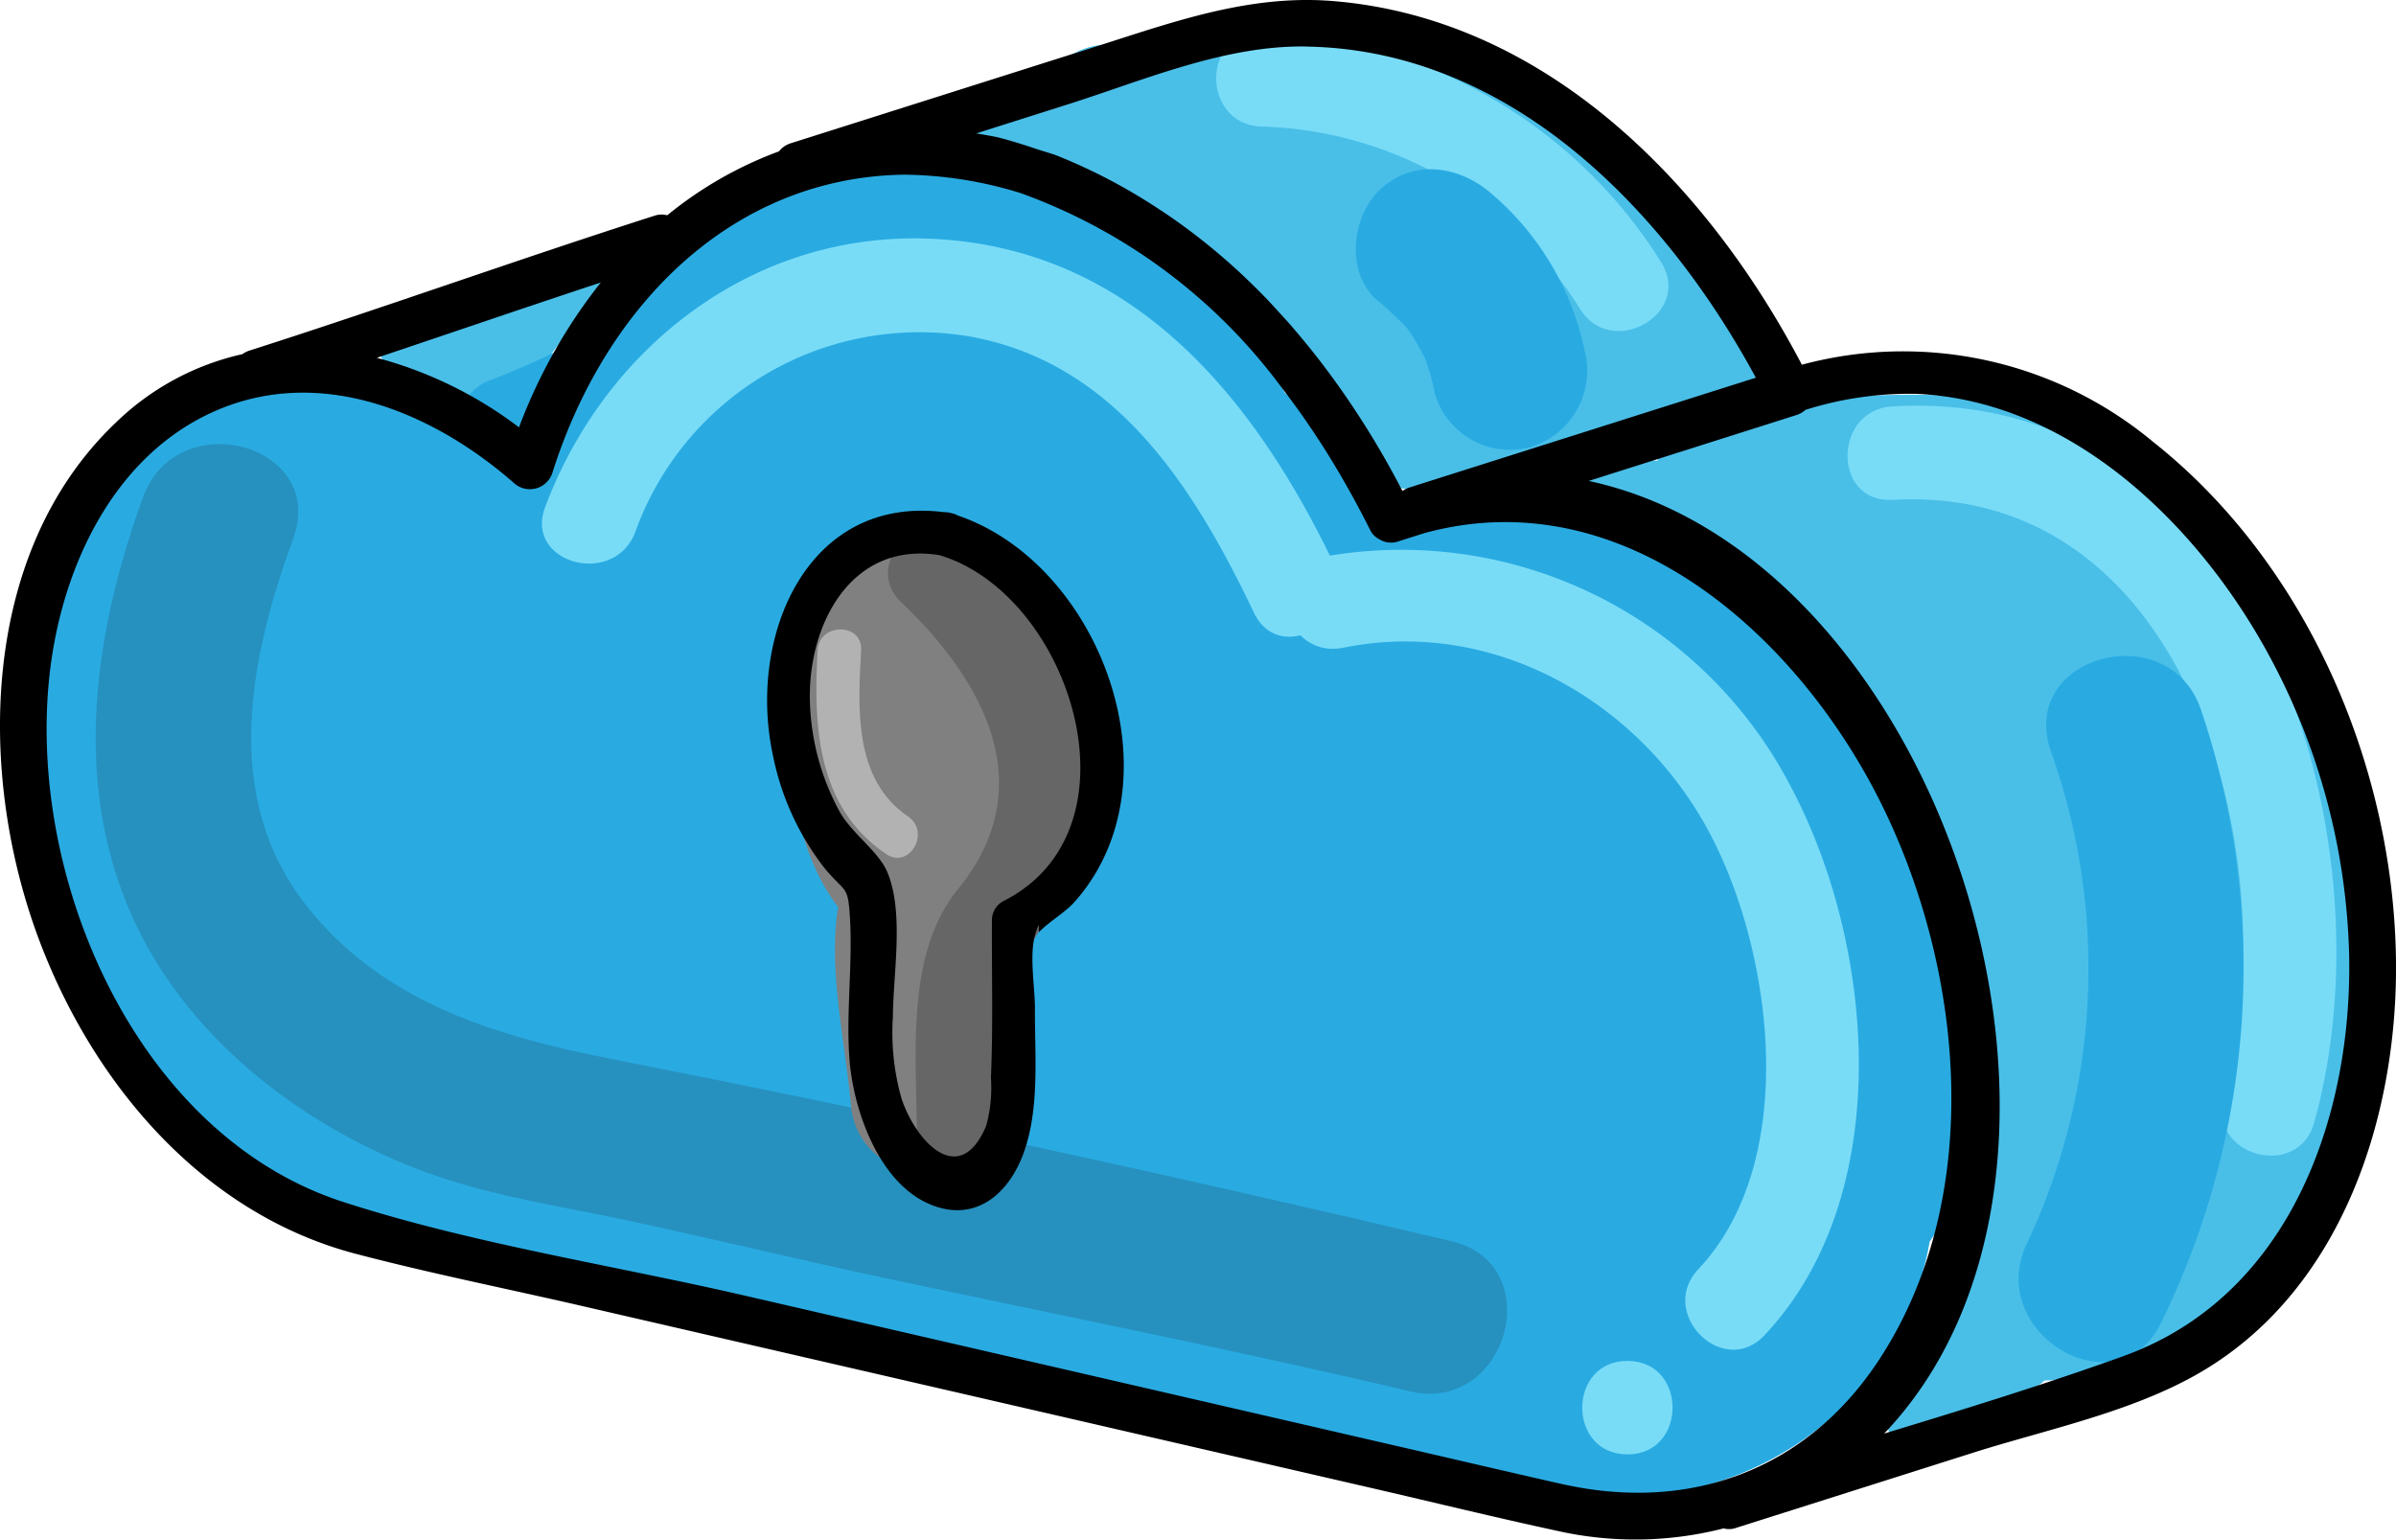 <svg xmlns="http://www.w3.org/2000/svg" xmlns:xlink="http://www.w3.org/1999/xlink" width="152.931" height="98.274" viewBox="0 0 152.931 98.274">
  <defs>
    <clipPath id="clip-path">
      <rect id="Rectángulo_66785" data-name="Rectángulo 66785" width="152.931" height="98.275" transform="translate(0 0)" fill="none"/>
    </clipPath>
  </defs>
  <g id="Grupo_882111" data-name="Grupo 882111" transform="translate(0.001)">
    <g id="Grupo_873035" data-name="Grupo 873035" transform="translate(-0.001 0)" clip-path="url(#clip-path)">
      <path id="Trazado_199688" data-name="Trazado 199688" d="M120.259,49.825c-3.087-6.086-8.042-12.5-14-16.021-5.781-3.413-12.039-3.3-18.12-1.66a24.458,24.458,0,0,0-6.151-7.28,33.3,33.3,0,0,0-6.81-8.234c-6.091-5.187-14.221-7.917-22.186-6.251C46.218,11.8,40.611,16.317,36.345,21.589a30.66,30.66,0,0,0-4.063,6.44,18.679,18.679,0,0,0-7.13-2.993A16.894,16.894,0,0,0,7.246,29.164a16.174,16.174,0,0,0-4.2,9.4A23.169,23.169,0,0,0,1.639,44.5c-.765,7.7.69,14.516,4.969,20.163C6.836,66,8.32,67.3,9.153,68.458c6.4,8.885,15.495,11.387,26.009,12.877,1.687.239,3.434,1.216,5.115.938,6.109.94,12.311,2.354,18.388,3.478a264.234,264.234,0,0,1,26.111,6.637c9.115,2.659,20.215,5.335,28.961.149a19.432,19.432,0,0,0,9.4-13.5,14.651,14.651,0,0,0,2.634-7.972c.285-7.224-2.288-14.887-5.51-21.239" transform="translate(0.031 0.215)" fill="#29abe2"/>
      <path id="Trazado_199689" data-name="Trazado 199689" d="M35.781,17.045c-.375.26-.729.534-1.069.817a1.423,1.423,0,0,0-.17.027A5.536,5.536,0,0,0,31.8,19.481a21.5,21.5,0,0,0-5.833.864c-.275-.016-.545-.015-.824-.044a1.5,1.5,0,0,0-.753,2.779l6.707,2.988a1.517,1.517,0,0,0,2.191-.891,10.362,10.362,0,0,1,1.938-3.664,25.357,25.357,0,0,0,2.365-2.125c1.146-1.17-.373-3.335-1.807-2.343" transform="translate(0.515 0.365)" fill="#49bfe8"/>
      <path id="Trazado_199690" data-name="Trazado 199690" d="M148.442,47.966a32.75,32.75,0,0,0-13.447-18.4A27.634,27.634,0,0,0,124.8,25.472c-4.493-.8-9.232.418-13.6-.8a5.519,5.519,0,0,0-1.635-5.731c-.751-2.4-2.9-3.11-4.455-4.805-2.014-2.191-2.848-4.665-5.41-6.5A43.045,43.045,0,0,0,82.4.972C79.746.6,77.267.724,75,2.279a5.159,5.159,0,0,0-1.769.194,6.375,6.375,0,0,1-2.2.451c-.441-.041-.884-.081-1.347-.085A4.467,4.467,0,0,0,65.536,5.1c-.691.1-1.378.221-2.062.37a1.527,1.527,0,0,0-1.093,1.28c-.229-.041-.456-.088-.685-.126-1.878-.31-2.685,2.564-.793,2.876q2.437.4,4.811,1.045A4.687,4.687,0,0,0,68.6,12.622a5.351,5.351,0,0,0,1.3.614c1.209.388,2.486.872,3.759,1.17A5.746,5.746,0,0,0,75.205,16.3a32.362,32.362,0,0,1,9.6,12.541c1.176,2.578,4.586,2.846,6.8,1.783a29.891,29.891,0,0,1,13.1-2.9A5.82,5.82,0,0,0,104.5,29.4a27.479,27.479,0,0,0-3.422-.212,1.492,1.492,0,0,0,0,2.982,13.556,13.556,0,0,1,4.738.577,5.007,5.007,0,0,0,1.792,1.2c.834.837,1.468,1.883,2.229,2.783a7,7,0,0,0,3.775,2.492c2.359,3.85,5.183,7.383,7.307,11.483a32.871,32.871,0,0,1,2.722,22.107,4.815,4.815,0,0,0,1.649,4.9,25.368,25.368,0,0,0-1.158,4.2,6.561,6.561,0,0,0-.094,1.282,1.708,1.708,0,0,0-1.625.669,22.064,22.064,0,0,0-3.2,6.572,1.473,1.473,0,0,0,1.909,1.776,1.181,1.181,0,0,0,.586-.086,42.708,42.708,0,0,0,7.214-3.794,1.655,1.655,0,0,0,.275-.228,6.787,6.787,0,0,0,1.051-.077c8.5-1.336,13.075-5.371,16.239-13.259,3.372-8.408,4.439-18.006,1.958-26.806m-16.01,4.749q-.225-.7-.477-1.4a28.773,28.773,0,0,0-1.478-3.335,17.354,17.354,0,0,1,1.956,4.736" transform="translate(1.301 0.017)" fill="#49bfe8"/>
      <path id="Trazado_199691" data-name="Trazado 199691" d="M118.286,31.354c19.255-1.1,25.281,23.465,21.157,38.175-1.038,3.7,4.716,5.282,5.752,1.586,5.15-18.371-3.667-47.06-26.91-45.726-3.816.22-3.842,6.187,0,5.966" transform="translate(2.51 0.551)" fill="#79dcf7"/>
      <path id="Trazado_199692" data-name="Trazado 199692" d="M78.857,8.031A24.837,24.837,0,0,1,99.212,19.694c2.049,3.235,7.214.245,5.152-3.011A31.088,31.088,0,0,0,78.857,2.065c-3.84-.132-3.835,5.834,0,5.966" transform="translate(1.652 0.045)" fill="#79dcf7"/>
      <path id="Trazado_199693" data-name="Trazado 199693" d="M84,40.6c9.583-1.951,18.969,3.444,23.42,11.913,4.037,7.679,5.7,20.9-.764,27.758-2.632,2.793,1.579,7.019,4.218,4.219,8.413-8.929,7.082-24.838,1.7-34.988A28.006,28.006,0,0,0,82.418,34.852C78.659,35.617,80.25,41.368,84,40.6" transform="translate(1.746 0.746)" fill="#79dcf7"/>
      <path id="Trazado_199694" data-name="Trazado 199694" d="M101.726,90.99c3.839,0,3.845-5.966,0-5.966s-3.845,5.966,0,5.966" transform="translate(2.149 1.849)" fill="#79dcf7"/>
      <path id="Trazado_199695" data-name="Trazado 199695" d="M128.15,47.039a41.232,41.232,0,0,1-1.518,31.444c-2.739,5.747,5.831,10.8,8.585,5.018A51.366,51.366,0,0,0,137.737,44.4c-2.063-6.018-11.67-3.433-9.587,2.643" transform="translate(2.742 0.891)" fill="#29abe2"/>
      <path id="Trazado_199696" data-name="Trazado 199696" d="M86.14,19.005c.527.428,1,.894,1.489,1.362.146.139.524.566.192.156a9.378,9.378,0,0,1,.7,1.048c.175.289.33.585.49.883.389.72-.186-.566.107.2a13.707,13.707,0,0,1,.607,2.187,5,5,0,0,0,6.115,3.472A5.1,5.1,0,0,0,99.316,22.2,18.026,18.026,0,0,0,93.17,11.975c-2.082-1.691-4.994-2.036-7.031,0-1.748,1.748-2.095,5.329,0,7.031" transform="translate(1.842 0.23)" fill="#29abe2"/>
      <path id="Trazado_199697" data-name="Trazado 199697" d="M32.409,29.536A63.867,63.867,0,0,0,41.745,25.1c3.316-1.932.316-7.09-3.011-5.151a54.388,54.388,0,0,1-7.91,3.834,3.069,3.069,0,0,0-2.083,3.669,3.005,3.005,0,0,0,3.669,2.083" transform="translate(0.623 0.425)" fill="#29abe2"/>
      <path id="Trazado_199698" data-name="Trazado 199698" d="M137.481,28.251a24.915,24.915,0,0,0-22.472-4.97C108.974,11.756,98.683,1.172,85.066.066,79.733-.366,74.891,1.4,69.9,2.987L50.479,9.143a1.479,1.479,0,0,0-.754.517,24.824,24.824,0,0,0-7.137,4.083,1.4,1.4,0,0,0-.81.027c-8.659,2.77-17.217,5.847-25.877,8.616a1.592,1.592,0,0,0-.432.221,16.883,16.883,0,0,0-8.115,4.407c-8.679,8.293-8.822,22.5-4.832,33.053C5.987,69.23,12.963,77.477,22.7,80.034c4.718,1.239,9.53,2.2,14.284,3.294l50.739,11.7c3.89.9,7.771,1.85,11.673,2.692a22.689,22.689,0,0,0,10.618-.157,1.37,1.37,0,0,0,.836-.045h0l15.057-4.775c4.633-1.468,9.881-2.54,14.165-4.927,9.4-5.233,13.04-16.614,12.854-26.782-.227-12.285-5.728-25.06-15.444-32.786M83.371,2.972c12.995.212,22.868,10.362,28.7,21.138L89.951,31.122a1.594,1.594,0,0,0-.373.177l-.073.024a55.544,55.544,0,0,0-4.724-7.585l-.144-.191q-.523-.7-1.068-1.373c-.109-.137-.223-.271-.334-.406-.319-.386-.64-.77-.97-1.146-.2-.224-.4-.44-.6-.66-.264-.288-.524-.578-.794-.859q-.671-.7-1.371-1.361c-.038-.036-.073-.074-.11-.108a40.407,40.407,0,0,0-3.442-2.9l-.034-.025q-.889-.668-1.819-1.282l-.007,0A36.007,36.007,0,0,0,67.38,9.9c-.386-.135-.771-.244-1.157-.365-.834-.286-1.68-.551-2.547-.773-.46-.094-.917-.175-1.369-.245l5.832-1.849c4.888-1.55,10.029-3.785,15.232-3.7M33.126,27.279a26.071,26.071,0,0,0-9.072-4.439c4.765-1.6,9.521-3.23,14.292-4.807a34.249,34.249,0,0,0-5.22,9.247M99.643,94.721c-3.595-.814-7.183-1.656-10.773-2.484L47.495,82.694c-8.45-1.948-17.35-3.3-25.611-5.977C8.066,72.239.945,54.356,3.482,40.938c1.1-5.835,4.165-11.735,9.7-14.446,6.832-3.343,14.237-.363,19.594,4.316a1.51,1.51,0,0,0,2.492-.658c3.407-10.744,11.536-18.844,22.441-19a25.932,25.932,0,0,1,7.43,1.174,35.822,35.822,0,0,1,16.6,12.33q.162.212.322.425c.255.335.506.675.753,1.018s.469.661.7,1q.149.219.3.439c.3.455.6.911.89,1.374l.017.029c1,1.611,1.924,3.273,2.767,4.96a1.292,1.292,0,0,0,.566.531,1.4,1.4,0,0,0,1.118.154l1.705-.541c12.751-3.523,23.985,6.556,29.318,17.5,5.179,10.633,6.493,24.925-.237,35.224-4.658,7.131-12.177,9.8-20.309,7.953m35.891-8.155c-5.025,1.806-10.149,3.387-15.276,4.944C136.4,74.585,124.209,35.6,101.406,30.7l13.239-4.2a1.583,1.583,0,0,0,.592-.336,22.032,22.032,0,0,1,7.159-1.021c9.92.494,17.841,8.419,22.206,16.283a42.276,42.276,0,0,1,5.34,19.609c.19,10.375-3.863,21.738-14.408,25.529" transform="translate(0 0)"/>
      <path id="Trazado_199699" data-name="Trazado 199699" d="M39.814,33.631A19.272,19.272,0,0,1,60.981,21.124C70.417,22.715,75.488,30.79,79.3,38.788c1.65,3.464,6.795.44,5.151-3.011-5.143-10.8-12.939-20.313-25.8-20.862C47.4,14.433,37.916,21.784,34.061,32.045c-1.352,3.6,4.413,5.153,5.752,1.586" transform="translate(0.736 0.324)" fill="#79dcf7"/>
      <path id="Trazado_199700" data-name="Trazado 199700" d="M9,31.13c-3.114,8.553-4.546,18.1-.733,26.685,3.4,7.659,10.587,13.264,18.277,16.221C31,75.748,35.7,76.388,40.34,77.392c5.348,1.158,10.665,2.451,16.018,3.59,11.178,2.381,22.389,4.6,33.511,7.229,6.222,1.471,8.877-8.113,2.643-9.587-17.775-4.2-35.743-8.118-53.663-11.642-7.381-1.452-14.6-3.625-19.445-9.808-5.438-6.945-3.594-15.775-.818-23.4C20.78,27.751,11.175,25.156,9,31.13" transform="translate(0.13 0.604)" fill="#2691bf"/>
      <path id="Trazado_199701" data-name="Trazado 199701" d="M69.31,50.421l-2.164-5.775a20.408,20.408,0,0,0-.718-2.993c-1.163-3.649-4.1-6.308-7.275-6.753a4.372,4.372,0,0,0-4.495-1.255,8.557,8.557,0,0,0-4.264,2.942A8.847,8.847,0,0,0,48.584,41.5a3.645,3.645,0,0,0,.284,1.586,10.928,10.928,0,0,0,.393,4.844c.4,3.353,1.285,6.788,3.18,9.244-.66,3.954.456,8.626.806,12.58.521,5.9,9.8,5.951,9.269,0-.264-2.984-.927-6.21-.813-9.2.079-2.094-.966-.05.4-1.839.638-.838,1.739-1.306,2.424-2.177.055-.068.1-.145.145-.217a4.031,4.031,0,0,0,1.4-.2c2.214-.716,4.147-3.271,3.237-5.7" transform="translate(1.056 0.728)" fill="gray"/>
      <path id="Trazado_199702" data-name="Trazado 199702" d="M56.323,37.725c5.365,5.136,8.921,11.8,3.62,18.313C56.23,60.6,57.484,67.852,57.3,73.483c-.115,3.58,5.447,3.576,5.561,0,.166-5.122-.513-10.613,2.394-14.977a15.662,15.662,0,0,0,2.969-7.672c.59-6.778-3.281-12.55-7.972-17.041-2.586-2.476-6.525,1.452-3.933,3.933" transform="translate(1.206 0.718)" fill="#666"/>
      <path id="Trazado_199703" data-name="Trazado 199703" d="M51.078,40.655c-.278,4.866-.039,10.016,4.368,13.006,1.486,1.007,2.878-1.4,1.4-2.4-3.47-2.354-3.2-6.907-2.991-10.6.1-1.788-2.679-1.782-2.781,0" transform="translate(1.109 0.855)" fill="#b2b2b2"/>
      <path id="Trazado_199704" data-name="Trazado 199704" d="M60.073,32.2a1.367,1.367,0,0,0-.419-.143A1.433,1.433,0,0,0,59.212,32c-8.737-1.109-12.565,7.935-10.917,15.534a17.1,17.1,0,0,0,3.317,7.219c1.331,1.583,1.459,1.055,1.589,3.021.2,3.046-.254,6.129-.021,9.175.247,3.214,1.869,7.873,5.147,9.236,2.874,1.2,5.022-.657,5.974-3.3,1.024-2.846.7-6.181.715-9.151.009-1.387-.387-3.5.031-4.825.375-1.183.126,0,.255-.129.713-.729,1.612-1.178,2.307-1.974,6.729-7.7,1.605-21.506-7.535-24.6m2.886,24.643a1.378,1.378,0,0,0-.689,1.2c-.021,3.344.081,6.711-.064,10.052a9.232,9.232,0,0,1-.3,3.062c-1.672,4-4.446,1.1-5.4-1.709a15.385,15.385,0,0,1-.559-5.225c.017-2.8.731-6.666-.355-9.254-.56-1.336-2.3-2.486-3.06-3.891a15.517,15.517,0,0,1-1.885-7.495c.05-4.769,2.841-9.732,8.274-8.844,8.387,2.5,13.178,17.542,4.045,22.1" transform="translate(1.042 0.694)"/>
    </g>
  </g>
</svg>
